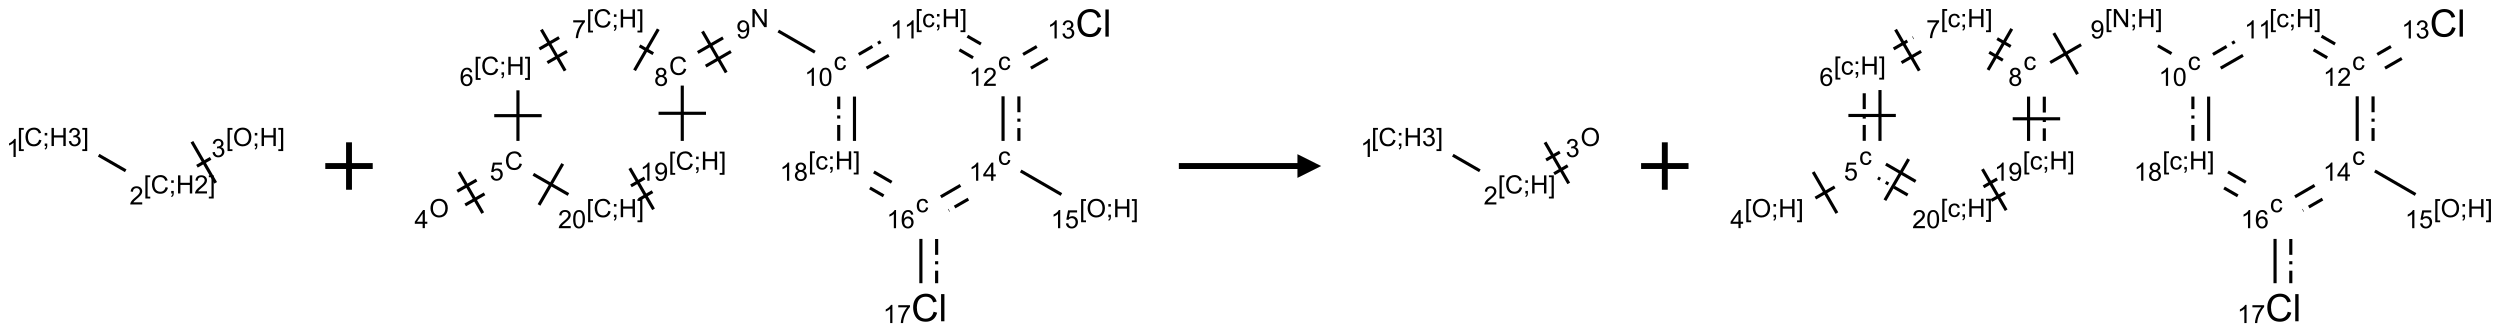 <?xml version="1.0" encoding="UTF-8"?>
<svg xmlns="http://www.w3.org/2000/svg" xmlns:xlink="http://www.w3.org/1999/xlink" width="1054" height="140" viewBox="0 0 1054 140">
<defs>
<g>
<g id="glyph-0-0">
<path d="M 1.332 0 L 1.332 -6.668 L 6.668 -6.668 L 6.668 0 Z M 1.5 -0.168 L 6.5 -0.168 L 6.5 -6.5 L 1.5 -6.5 Z M 1.5 -0.168 "/>
</g>
<g id="glyph-0-1">
<path d="M 0.723 2.121 L 0.723 -7.637 L 2.793 -7.637 L 2.793 -6.859 L 1.66 -6.859 L 1.66 1.344 L 2.793 1.344 L 2.793 2.121 Z M 0.723 2.121 "/>
</g>
<g id="glyph-0-2">
<path d="M 6.27 -2.676 L 7.281 -2.422 C 7.07 -1.594 6.688 -0.961 6.137 -0.523 C 5.586 -0.086 4.914 0.129 4.121 0.129 C 3.297 0.129 2.629 -0.039 2.113 -0.371 C 1.598 -0.707 1.203 -1.191 0.934 -1.828 C 0.664 -2.465 0.531 -3.145 0.531 -3.875 C 0.531 -4.672 0.684 -5.363 0.988 -5.957 C 1.293 -6.547 1.723 -6.996 2.285 -7.305 C 2.844 -7.613 3.461 -7.766 4.137 -7.766 C 4.898 -7.766 5.543 -7.57 6.062 -7.184 C 6.582 -6.793 6.945 -6.246 7.152 -5.543 L 6.156 -5.309 C 5.98 -5.863 5.723 -6.266 5.387 -6.52 C 5.051 -6.773 4.625 -6.902 4.113 -6.902 C 3.527 -6.902 3.039 -6.762 2.645 -6.48 C 2.25 -6.199 1.973 -5.82 1.812 -5.348 C 1.652 -4.871 1.574 -4.383 1.574 -3.879 C 1.574 -3.23 1.668 -2.664 1.855 -2.18 C 2.047 -1.695 2.34 -1.332 2.738 -1.094 C 3.137 -0.855 3.57 -0.734 4.035 -0.734 C 4.602 -0.734 5.082 -0.898 5.473 -1.223 C 5.867 -1.551 6.133 -2.035 6.27 -2.676 Z M 6.27 -2.676 "/>
</g>
<g id="glyph-0-3">
<path d="M 0.949 -4.465 L 0.949 -5.531 L 2.016 -5.531 L 2.016 -4.465 Z M 0.949 0 L 0.949 -1.066 L 2.016 -1.066 L 2.016 0 C 2.016 0.391 1.945 0.711 1.809 0.949 C 1.668 1.191 1.449 1.379 1.145 1.512 L 0.887 1.109 C 1.082 1.023 1.23 0.895 1.324 0.727 C 1.418 0.559 1.469 0.316 1.48 0 Z M 0.949 0 "/>
</g>
<g id="glyph-0-4">
<path d="M 0.855 0 L 0.855 -7.637 L 1.863 -7.637 L 1.863 -4.5 L 5.832 -4.5 L 5.832 -7.637 L 6.844 -7.637 L 6.844 0 L 5.832 0 L 5.832 -3.598 L 1.863 -3.598 L 1.863 0 Z M 0.855 0 "/>
</g>
<g id="glyph-0-5">
<path d="M 0.449 -2.016 L 1.387 -2.141 C 1.492 -1.609 1.676 -1.227 1.934 -0.992 C 2.191 -0.758 2.508 -0.641 2.879 -0.641 C 3.32 -0.641 3.695 -0.793 3.996 -1.098 C 4.301 -1.402 4.453 -1.781 4.453 -2.234 C 4.453 -2.664 4.312 -3.02 4.031 -3.301 C 3.75 -3.578 3.391 -3.719 2.957 -3.719 C 2.781 -3.719 2.562 -3.684 2.297 -3.613 L 2.402 -4.438 C 2.465 -4.43 2.516 -4.426 2.551 -4.426 C 2.949 -4.426 3.312 -4.531 3.629 -4.738 C 3.949 -4.949 4.109 -5.27 4.109 -5.703 C 4.109 -6.047 3.992 -6.332 3.762 -6.559 C 3.527 -6.785 3.227 -6.895 2.859 -6.895 C 2.496 -6.895 2.191 -6.781 1.949 -6.551 C 1.707 -6.324 1.547 -5.98 1.48 -5.52 L 0.543 -5.688 C 0.656 -6.316 0.918 -6.805 1.324 -7.148 C 1.73 -7.492 2.234 -7.668 2.84 -7.668 C 3.254 -7.668 3.641 -7.578 3.988 -7.398 C 4.34 -7.219 4.609 -6.977 4.793 -6.668 C 4.98 -6.359 5.074 -6.031 5.074 -5.684 C 5.074 -5.352 4.984 -5.051 4.809 -4.781 C 4.629 -4.512 4.367 -4.297 4.02 -4.137 C 4.473 -4.031 4.824 -3.816 5.074 -3.488 C 5.324 -3.16 5.449 -2.75 5.449 -2.254 C 5.449 -1.59 5.203 -1.023 4.719 -0.559 C 4.234 -0.098 3.617 0.137 2.875 0.137 C 2.203 0.137 1.648 -0.062 1.207 -0.465 C 0.762 -0.863 0.512 -1.379 0.449 -2.016 Z M 0.449 -2.016 "/>
</g>
<g id="glyph-0-6">
<path d="M 2.27 2.121 L 0.203 2.121 L 0.203 1.344 L 1.332 1.344 L 1.332 -6.859 L 0.203 -6.859 L 0.203 -7.637 L 2.27 -7.637 Z M 2.27 2.121 "/>
</g>
<g id="glyph-0-7">
<path d="M 3.973 0 L 3.035 0 L 3.035 -5.973 C 2.809 -5.758 2.516 -5.543 2.148 -5.328 C 1.781 -5.113 1.453 -4.953 1.16 -4.844 L 1.16 -5.75 C 1.684 -5.996 2.145 -6.297 2.535 -6.645 C 2.93 -6.996 3.207 -7.336 3.371 -7.668 L 3.973 -7.668 Z M 3.973 0 "/>
</g>
<g id="glyph-0-8">
<path d="M 5.371 -0.902 L 5.371 0 L 0.324 0 C 0.316 -0.227 0.352 -0.441 0.434 -0.652 C 0.562 -0.996 0.766 -1.332 1.051 -1.668 C 1.332 -2 1.742 -2.387 2.277 -2.824 C 3.105 -3.504 3.668 -4.043 3.957 -4.441 C 4.25 -4.84 4.395 -5.215 4.395 -5.566 C 4.395 -5.938 4.262 -6.254 3.996 -6.508 C 3.73 -6.762 3.387 -6.891 2.957 -6.891 C 2.508 -6.891 2.145 -6.754 1.875 -6.484 C 1.605 -6.215 1.469 -5.84 1.465 -5.359 L 0.5 -5.457 C 0.566 -6.176 0.812 -6.727 1.246 -7.102 C 1.676 -7.477 2.254 -7.668 2.98 -7.668 C 3.711 -7.668 4.293 -7.465 4.719 -7.059 C 5.145 -6.652 5.359 -6.148 5.359 -5.547 C 5.359 -5.242 5.297 -4.941 5.172 -4.645 C 5.047 -4.352 4.84 -4.039 4.551 -3.715 C 4.262 -3.387 3.777 -2.938 3.105 -2.371 C 2.543 -1.898 2.18 -1.578 2.02 -1.41 C 1.859 -1.242 1.73 -1.07 1.625 -0.902 Z M 5.371 -0.902 "/>
</g>
<g id="glyph-0-9">
<path d="M 0.516 -3.719 C 0.516 -4.984 0.855 -5.977 1.535 -6.695 C 2.215 -7.414 3.094 -7.77 4.172 -7.77 C 4.875 -7.77 5.512 -7.602 6.078 -7.266 C 6.645 -6.93 7.074 -6.461 7.371 -5.855 C 7.668 -5.254 7.816 -4.57 7.816 -3.809 C 7.816 -3.035 7.66 -2.34 7.348 -1.73 C 7.035 -1.117 6.594 -0.656 6.02 -0.34 C 5.449 -0.027 4.828 0.129 4.168 0.129 C 3.449 0.129 2.805 -0.043 2.238 -0.391 C 1.672 -0.738 1.246 -1.211 0.953 -1.812 C 0.66 -2.414 0.516 -3.047 0.516 -3.719 Z M 1.559 -3.703 C 1.559 -2.781 1.805 -2.059 2.301 -1.527 C 2.793 -1 3.414 -0.734 4.16 -0.734 C 4.922 -0.734 5.547 -1 6.039 -1.535 C 6.531 -2.07 6.777 -2.828 6.777 -3.812 C 6.777 -4.434 6.672 -4.977 6.461 -5.441 C 6.25 -5.902 5.945 -6.262 5.539 -6.52 C 5.133 -6.773 4.68 -6.902 4.176 -6.902 C 3.461 -6.902 2.848 -6.656 2.332 -6.164 C 1.816 -5.672 1.559 -4.852 1.559 -3.703 Z M 1.559 -3.703 "/>
</g>
<g id="glyph-0-10">
<path d="M 3.449 0 L 3.449 -1.828 L 0.137 -1.828 L 0.137 -2.688 L 3.621 -7.637 L 4.387 -7.637 L 4.387 -2.688 L 5.418 -2.688 L 5.418 -1.828 L 4.387 -1.828 L 4.387 0 Z M 3.449 -2.688 L 3.449 -6.129 L 1.059 -2.688 Z M 3.449 -2.688 "/>
</g>
<g id="glyph-0-11">
<path d="M 0.441 -2 L 1.426 -2.082 C 1.5 -1.605 1.668 -1.242 1.934 -1.004 C 2.199 -0.762 2.52 -0.641 2.895 -0.641 C 3.348 -0.641 3.73 -0.812 4.043 -1.152 C 4.355 -1.492 4.512 -1.941 4.512 -2.504 C 4.512 -3.039 4.359 -3.461 4.059 -3.77 C 3.758 -4.078 3.367 -4.234 2.879 -4.234 C 2.578 -4.234 2.305 -4.164 2.062 -4.027 C 1.82 -3.891 1.629 -3.715 1.488 -3.496 L 0.609 -3.609 L 1.348 -7.531 L 5.145 -7.531 L 5.145 -6.637 L 2.098 -6.637 L 1.688 -4.582 C 2.145 -4.902 2.625 -5.062 3.129 -5.062 C 3.797 -5.062 4.359 -4.832 4.816 -4.371 C 5.277 -3.91 5.504 -3.312 5.504 -2.59 C 5.504 -1.898 5.305 -1.301 4.902 -0.797 C 4.41 -0.18 3.742 0.129 2.895 0.129 C 2.199 0.129 1.633 -0.062 1.195 -0.453 C 0.758 -0.844 0.504 -1.359 0.441 -2 Z M 0.441 -2 "/>
</g>
<g id="glyph-0-12">
<path d="M 5.309 -5.766 L 4.375 -5.691 C 4.293 -6.059 4.172 -6.328 4.02 -6.496 C 3.766 -6.762 3.453 -6.895 3.082 -6.895 C 2.785 -6.895 2.523 -6.812 2.297 -6.645 C 2 -6.43 1.77 -6.117 1.598 -5.703 C 1.43 -5.289 1.34 -4.703 1.332 -3.938 C 1.559 -4.281 1.836 -4.535 2.16 -4.703 C 2.488 -4.871 2.828 -4.953 3.188 -4.953 C 3.812 -4.953 4.344 -4.723 4.785 -4.262 C 5.223 -3.801 5.441 -3.207 5.441 -2.48 C 5.441 -2 5.34 -1.555 5.133 -1.145 C 4.926 -0.73 4.641 -0.418 4.281 -0.199 C 3.922 0.02 3.512 0.129 3.051 0.129 C 2.27 0.129 1.633 -0.156 1.141 -0.73 C 0.648 -1.305 0.402 -2.254 0.402 -3.574 C 0.402 -5.051 0.672 -6.121 1.219 -6.793 C 1.695 -7.375 2.336 -7.668 3.141 -7.668 C 3.742 -7.668 4.234 -7.5 4.617 -7.16 C 5 -6.824 5.23 -6.359 5.309 -5.766 Z M 1.48 -2.473 C 1.48 -2.152 1.547 -1.844 1.684 -1.547 C 1.82 -1.25 2.016 -1.027 2.262 -0.871 C 2.508 -0.719 2.766 -0.641 3.035 -0.641 C 3.434 -0.641 3.773 -0.801 4.059 -1.121 C 4.344 -1.441 4.484 -1.875 4.484 -2.422 C 4.484 -2.949 4.344 -3.367 4.062 -3.668 C 3.781 -3.973 3.426 -4.125 3 -4.125 C 2.578 -4.125 2.219 -3.973 1.922 -3.668 C 1.625 -3.363 1.48 -2.969 1.48 -2.473 Z M 1.48 -2.473 "/>
</g>
<g id="glyph-0-13">
<path d="M 0.504 -6.637 L 0.504 -7.535 L 5.449 -7.535 L 5.449 -6.809 C 4.961 -6.289 4.48 -5.602 4.004 -4.746 C 3.527 -3.887 3.156 -3.004 2.895 -2.098 C 2.707 -1.461 2.59 -0.762 2.535 0 L 1.574 0 C 1.582 -0.602 1.703 -1.328 1.926 -2.176 C 2.152 -3.027 2.477 -3.848 2.898 -4.637 C 3.32 -5.426 3.77 -6.094 4.246 -6.637 Z M 0.504 -6.637 "/>
</g>
<g id="glyph-0-14">
<path d="M 1.887 -4.141 C 1.496 -4.281 1.207 -4.484 1.02 -4.75 C 0.832 -5.016 0.738 -5.328 0.738 -5.699 C 0.738 -6.254 0.938 -6.719 1.34 -7.098 C 1.738 -7.477 2.27 -7.668 2.934 -7.668 C 3.598 -7.668 4.137 -7.473 4.543 -7.086 C 4.949 -6.699 5.152 -6.227 5.152 -5.672 C 5.152 -5.316 5.059 -5.008 4.871 -4.746 C 4.688 -4.484 4.406 -4.281 4.027 -4.141 C 4.496 -3.988 4.852 -3.742 5.098 -3.402 C 5.34 -3.062 5.465 -2.656 5.465 -2.184 C 5.465 -1.531 5.234 -0.98 4.77 -0.535 C 4.309 -0.09 3.703 0.129 2.949 0.129 C 2.195 0.129 1.586 -0.094 1.125 -0.539 C 0.664 -0.984 0.434 -1.543 0.434 -2.207 C 0.434 -2.703 0.559 -3.121 0.809 -3.457 C 1.062 -3.793 1.422 -4.02 1.887 -4.141 Z M 1.699 -5.73 C 1.699 -5.367 1.812 -5.074 2.047 -4.844 C 2.281 -4.613 2.582 -4.5 2.953 -4.5 C 3.312 -4.5 3.609 -4.613 3.84 -4.84 C 4.07 -5.066 4.188 -5.348 4.188 -5.676 C 4.188 -6.02 4.07 -6.309 3.832 -6.543 C 3.594 -6.777 3.297 -6.895 2.941 -6.895 C 2.586 -6.895 2.289 -6.781 2.051 -6.551 C 1.816 -6.324 1.699 -6.047 1.699 -5.73 Z M 1.395 -2.203 C 1.395 -1.938 1.461 -1.676 1.586 -1.426 C 1.711 -1.176 1.902 -0.984 2.152 -0.848 C 2.402 -0.711 2.672 -0.641 2.957 -0.641 C 3.406 -0.641 3.777 -0.785 4.066 -1.074 C 4.359 -1.363 4.504 -1.727 4.504 -2.172 C 4.504 -2.625 4.355 -2.996 4.055 -3.293 C 3.754 -3.586 3.379 -3.734 2.926 -3.734 C 2.484 -3.734 2.121 -3.59 1.832 -3.297 C 1.543 -3.004 1.395 -2.641 1.395 -2.203 Z M 1.395 -2.203 "/>
</g>
<g id="glyph-0-15">
<path d="M 0.812 0 L 0.812 -7.637 L 1.848 -7.637 L 5.859 -1.641 L 5.859 -7.637 L 6.828 -7.637 L 6.828 0 L 5.793 0 L 1.781 -6 L 1.781 0 Z M 0.812 0 "/>
</g>
<g id="glyph-0-16">
<path d="M 0.582 -1.766 L 1.484 -1.848 C 1.562 -1.426 1.707 -1.117 1.922 -0.926 C 2.137 -0.734 2.414 -0.641 2.75 -0.641 C 3.039 -0.641 3.289 -0.707 3.508 -0.84 C 3.727 -0.973 3.902 -1.148 4.043 -1.367 C 4.18 -1.586 4.297 -1.887 4.391 -2.262 C 4.484 -2.637 4.531 -3.016 4.531 -3.406 C 4.531 -3.449 4.531 -3.512 4.527 -3.594 C 4.34 -3.297 4.082 -3.055 3.758 -2.867 C 3.434 -2.68 3.082 -2.59 2.703 -2.59 C 2.07 -2.59 1.535 -2.816 1.098 -3.277 C 0.66 -3.734 0.441 -4.34 0.441 -5.09 C 0.441 -5.863 0.672 -6.484 1.129 -6.957 C 1.586 -7.43 2.156 -7.668 2.844 -7.668 C 3.34 -7.668 3.793 -7.531 4.207 -7.266 C 4.617 -7 4.93 -6.617 5.145 -6.121 C 5.355 -5.629 5.465 -4.91 5.465 -3.973 C 5.465 -2.996 5.359 -2.223 5.145 -1.645 C 4.934 -1.066 4.617 -0.625 4.199 -0.324 C 3.781 -0.02 3.293 0.129 2.73 0.129 C 2.133 0.129 1.645 -0.035 1.266 -0.367 C 0.887 -0.699 0.66 -1.164 0.582 -1.766 Z M 4.422 -5.137 C 4.422 -5.676 4.277 -6.102 3.992 -6.418 C 3.707 -6.734 3.359 -6.891 2.957 -6.891 C 2.543 -6.891 2.18 -6.719 1.871 -6.379 C 1.562 -6.039 1.406 -5.598 1.406 -5.059 C 1.406 -4.57 1.555 -4.176 1.848 -3.871 C 2.141 -3.566 2.5 -3.418 2.934 -3.418 C 3.367 -3.418 3.723 -3.57 4.004 -3.871 C 4.281 -4.176 4.422 -4.598 4.422 -5.137 Z M 4.422 -5.137 "/>
</g>
<g id="glyph-0-17">
<path d="M 4.312 -2.027 L 5.234 -1.906 C 5.133 -1.27 4.875 -0.773 4.461 -0.414 C 4.047 -0.055 3.535 0.125 2.934 0.125 C 2.176 0.125 1.566 -0.121 1.105 -0.617 C 0.645 -1.113 0.418 -1.82 0.418 -2.746 C 0.418 -3.344 0.516 -3.863 0.715 -4.312 C 0.91 -4.762 1.211 -5.098 1.617 -5.32 C 2.023 -5.543 2.461 -5.656 2.938 -5.656 C 3.539 -5.656 4.031 -5.504 4.41 -5.199 C 4.793 -4.895 5.039 -4.465 5.145 -3.906 L 4.234 -3.766 C 4.148 -4.137 3.992 -4.418 3.773 -4.605 C 3.555 -4.793 3.285 -4.887 2.973 -4.887 C 2.5 -4.887 2.117 -4.715 1.824 -4.379 C 1.527 -4.039 1.379 -3.504 1.379 -2.77 C 1.379 -2.027 1.523 -1.488 1.809 -1.152 C 2.094 -0.816 2.465 -0.645 2.922 -0.645 C 3.289 -0.645 3.598 -0.758 3.844 -0.984 C 4.09 -1.211 4.246 -1.559 4.312 -2.027 Z M 4.312 -2.027 "/>
</g>
<g id="glyph-0-18">
<path d="M 0.441 -3.766 C 0.441 -4.668 0.535 -5.395 0.723 -5.945 C 0.906 -6.496 1.184 -6.922 1.551 -7.219 C 1.918 -7.516 2.375 -7.668 2.934 -7.668 C 3.344 -7.668 3.703 -7.586 4.012 -7.418 C 4.32 -7.254 4.574 -7.016 4.777 -6.707 C 4.977 -6.395 5.137 -6.016 5.25 -5.57 C 5.363 -5.125 5.422 -4.523 5.422 -3.766 C 5.422 -2.871 5.328 -2.148 5.145 -1.598 C 4.961 -1.047 4.688 -0.621 4.32 -0.32 C 3.953 -0.02 3.492 0.129 2.934 0.129 C 2.195 0.129 1.617 -0.133 1.199 -0.66 C 0.695 -1.297 0.441 -2.332 0.441 -3.766 Z M 1.406 -3.766 C 1.406 -2.512 1.555 -1.68 1.848 -1.262 C 2.141 -0.848 2.5 -0.641 2.934 -0.641 C 3.363 -0.641 3.727 -0.848 4.02 -1.266 C 4.312 -1.684 4.457 -2.516 4.457 -3.766 C 4.457 -5.023 4.312 -5.859 4.02 -6.27 C 3.727 -6.684 3.359 -6.891 2.922 -6.891 C 2.492 -6.891 2.148 -6.707 1.891 -6.344 C 1.566 -5.879 1.406 -5.02 1.406 -3.766 Z M 1.406 -3.766 "/>
</g>
<g id="glyph-1-0">
<path d="M 2 0 L 2 -10 L 10 -10 L 10 0 Z M 2.25 -0.25 L 9.75 -0.25 L 9.75 -9.75 L 2.25 -9.75 Z M 2.25 -0.25 "/>
</g>
<g id="glyph-1-1">
<path d="M 9.406 -4.016 L 10.922 -3.633 C 10.605 -2.387 10.031 -1.438 9.207 -0.785 C 8.383 -0.133 7.371 0.195 6.18 0.195 C 4.945 0.195 3.941 -0.055 3.168 -0.559 C 2.395 -1.062 1.805 -1.789 1.402 -2.742 C 1 -3.695 0.797 -4.719 0.797 -5.812 C 0.797 -7.004 1.023 -8.047 1.48 -8.934 C 1.938 -9.82 2.586 -10.496 3.426 -10.957 C 4.266 -11.418 5.191 -11.648 6.203 -11.648 C 7.348 -11.648 8.312 -11.355 9.094 -10.773 C 9.875 -10.191 10.418 -9.371 10.727 -8.312 L 9.234 -7.961 C 8.969 -8.793 8.582 -9.402 8.078 -9.781 C 7.574 -10.16 6.938 -10.352 6.172 -10.352 C 5.293 -10.352 4.555 -10.141 3.965 -9.719 C 3.375 -9.297 2.957 -8.73 2.719 -8.02 C 2.48 -7.309 2.359 -6.574 2.359 -5.82 C 2.359 -4.848 2.5 -3.996 2.785 -3.27 C 3.07 -2.543 3.512 -2 4.109 -1.641 C 4.707 -1.281 5.355 -1.102 6.055 -1.102 C 6.902 -1.102 7.621 -1.348 8.211 -1.836 C 8.801 -2.324 9.199 -3.051 9.406 -4.016 Z M 9.406 -4.016 "/>
</g>
<g id="glyph-1-2">
<path d="M 1.023 0 L 1.023 -11.453 L 2.43 -11.453 L 2.43 0 Z M 1.023 0 "/>
</g>
</g>
</defs>
<path fill="none" stroke-width="0.033" stroke-linecap="butt" stroke-linejoin="miter" stroke="rgb(0%, 0%, 0%)" stroke-opacity="1" stroke-miterlimit="10" d="M 0.247 0.143 L 0.532 0.307 " transform="matrix(40, 0, 0, 40, 31.715, 59.721)"/>
<path fill="none" stroke-width="0.033" stroke-linecap="butt" stroke-linejoin="miter" stroke="rgb(0%, 0%, 0%)" stroke-opacity="1" stroke-miterlimit="10" d="M 1.283 0.259 L 1.427 0.176 " transform="matrix(40, 0, 0, 40, 31.715, 59.721)"/>
<path fill="none" stroke-width="0.033" stroke-linecap="butt" stroke-linejoin="miter" stroke="rgb(0%, 0%, 0%)" stroke-opacity="1" stroke-miterlimit="10" d="M 1.48 0.434 L 1.23 0.001 " transform="matrix(40, 0, 0, 40, 31.715, 59.721)"/>
<g fill="rgb(0%, 0%, 0%)" fill-opacity="1">
<use xlink:href="#glyph-0-1" x="7.238" y="61.566"/>
<use xlink:href="#glyph-0-2" x="10.202" y="61.566"/>
<use xlink:href="#glyph-0-3" x="17.905" y="61.566"/>
<use xlink:href="#glyph-0-4" x="20.868" y="61.566"/>
<use xlink:href="#glyph-0-5" x="28.572" y="61.566"/>
<use xlink:href="#glyph-0-6" x="34.504" y="61.566"/>
</g>
<g fill="rgb(0%, 0%, 0%)" fill-opacity="1">
<use xlink:href="#glyph-0-7" x="2.656" y="66.203"/>
</g>
<g fill="rgb(0%, 0%, 0%)" fill-opacity="1">
<use xlink:href="#glyph-0-1" x="60.566" y="81.566"/>
<use xlink:href="#glyph-0-2" x="63.53" y="81.566"/>
<use xlink:href="#glyph-0-3" x="71.233" y="81.566"/>
<use xlink:href="#glyph-0-4" x="74.197" y="81.566"/>
<use xlink:href="#glyph-0-8" x="81.9" y="81.566"/>
<use xlink:href="#glyph-0-6" x="87.832" y="81.566"/>
</g>
<g fill="rgb(0%, 0%, 0%)" fill-opacity="1">
<use xlink:href="#glyph-0-8" x="54.59" y="86.203"/>
</g>
<g fill="rgb(0%, 0%, 0%)" fill-opacity="1">
<use xlink:href="#glyph-0-1" x="95.207" y="61.57"/>
<use xlink:href="#glyph-0-9" x="98.171" y="61.57"/>
<use xlink:href="#glyph-0-3" x="106.467" y="61.57"/>
<use xlink:href="#glyph-0-4" x="109.431" y="61.57"/>
<use xlink:href="#glyph-0-6" x="117.134" y="61.57"/>
</g>
<g fill="rgb(0%, 0%, 0%)" fill-opacity="1">
<use xlink:href="#glyph-0-5" x="89.152" y="66.203"/>
</g>
<path fill="none" stroke-width="0.062" stroke-linecap="butt" stroke-linejoin="miter" stroke="rgb(0%, 0%, 0%)" stroke-opacity="1" stroke-miterlimit="10" d="M -0 -0 L 0.5 -0 M 0.25 -0.25 L 0.25 0.25 " transform="matrix(40, 0, 0, 40, 137.141, 70)"/>
<path fill="none" stroke-width="0.033" stroke-linecap="butt" stroke-linejoin="miter" stroke="rgb(0%, 0%, 0%)" stroke-opacity="1" stroke-miterlimit="10" d="M 0.31 1.917 L 0.514 1.8 " transform="matrix(40, 0, 0, 40, 183.727, 9.721)"/>
<path fill="none" stroke-width="0.033" stroke-linecap="butt" stroke-linejoin="miter" stroke="rgb(0%, 0%, 0%)" stroke-opacity="1" stroke-miterlimit="10" d="M 0.226 1.773 L 0.43 1.655 " transform="matrix(40, 0, 0, 40, 183.727, 9.721)"/>
<path fill="none" stroke-width="0.033" stroke-linecap="butt" stroke-linejoin="miter" stroke="rgb(0%, 0%, 0%)" stroke-opacity="1" stroke-miterlimit="10" d="M 0.495 2.003 L 0.245 1.57 " transform="matrix(40, 0, 0, 40, 183.727, 9.721)"/>
<path fill="none" stroke-width="0.033" stroke-linecap="butt" stroke-linejoin="miter" stroke="rgb(0%, 0%, 0%)" stroke-opacity="1" stroke-miterlimit="10" d="M 0.866 1.242 L 0.866 0.709 " transform="matrix(40, 0, 0, 40, 183.727, 9.721)"/>
<path fill="none" stroke-width="0.033" stroke-linecap="butt" stroke-linejoin="miter" stroke="rgb(0%, 0%, 0%)" stroke-opacity="1" stroke-miterlimit="10" d="M 1.116 0.976 L 0.616 0.976 " transform="matrix(40, 0, 0, 40, 183.727, 9.721)"/>
<path fill="none" stroke-width="0.033" stroke-linecap="butt" stroke-linejoin="miter" stroke="rgb(0%, 0%, 0%)" stroke-opacity="1" stroke-miterlimit="10" d="M 1.176 0.417 L 1.383 0.298 " transform="matrix(40, 0, 0, 40, 183.727, 9.721)"/>
<path fill="none" stroke-width="0.033" stroke-linecap="butt" stroke-linejoin="miter" stroke="rgb(0%, 0%, 0%)" stroke-opacity="1" stroke-miterlimit="10" d="M 1.092 0.273 L 1.3 0.153 " transform="matrix(40, 0, 0, 40, 183.727, 9.721)"/>
<path fill="none" stroke-width="0.033" stroke-linecap="butt" stroke-linejoin="miter" stroke="rgb(0%, 0%, 0%)" stroke-opacity="1" stroke-miterlimit="10" d="M 1.363 0.502 L 1.113 0.069 " transform="matrix(40, 0, 0, 40, 183.727, 9.721)"/>
<path fill="none" stroke-width="0.033" stroke-linecap="butt" stroke-linejoin="miter" stroke="rgb(0%, 0%, 0%)" stroke-opacity="1" stroke-miterlimit="10" d="M 2.148 0.24 L 2.292 0.323 " transform="matrix(40, 0, 0, 40, 183.727, 9.721)"/>
<path fill="none" stroke-width="0.033" stroke-linecap="butt" stroke-linejoin="miter" stroke="rgb(0%, 0%, 0%)" stroke-opacity="1" stroke-miterlimit="10" d="M 2.095 0.498 L 2.345 0.065 " transform="matrix(40, 0, 0, 40, 183.727, 9.721)"/>
<path fill="none" stroke-width="0.033" stroke-linecap="butt" stroke-linejoin="miter" stroke="rgb(0%, 0%, 0%)" stroke-opacity="1" stroke-miterlimit="10" d="M 2.845 0.454 L 3.111 0.3 " transform="matrix(40, 0, 0, 40, 183.727, 9.721)"/>
<path fill="none" stroke-width="0.033" stroke-linecap="butt" stroke-linejoin="miter" stroke="rgb(0%, 0%, 0%)" stroke-opacity="1" stroke-miterlimit="10" d="M 2.761 0.31 L 3.028 0.156 " transform="matrix(40, 0, 0, 40, 183.727, 9.721)"/>
<path fill="none" stroke-width="0.033" stroke-linecap="butt" stroke-linejoin="miter" stroke="rgb(0%, 0%, 0%)" stroke-opacity="1" stroke-miterlimit="10" d="M 3.061 0.521 L 2.811 0.088 " transform="matrix(40, 0, 0, 40, 183.727, 9.721)"/>
<path fill="none" stroke-width="0.033" stroke-linecap="butt" stroke-linejoin="miter" stroke="rgb(0%, 0%, 0%)" stroke-opacity="1" stroke-miterlimit="10" d="M 3.61 0.084 L 3.996 0.307 " transform="matrix(40, 0, 0, 40, 183.727, 9.721)"/>
<path fill="none" stroke-width="0.033" stroke-linecap="butt" stroke-linejoin="miter" stroke="rgb(0%, 0%, 0%)" stroke-opacity="1" stroke-miterlimit="10" d="M 4.54 0.475 L 4.775 0.34 " transform="matrix(40, 0, 0, 40, 183.727, 9.721)"/>
<path fill="none" stroke-width="0.033" stroke-linecap="butt" stroke-linejoin="miter" stroke="rgb(0%, 0%, 0%)" stroke-opacity="1" stroke-dasharray="0.167 0.067 0.033 0.067" stroke-dashoffset="0.333" stroke-miterlimit="10" d="M 4.457 0.331 L 4.691 0.195 " transform="matrix(40, 0, 0, 40, 183.727, 9.721)"/>
<path fill="none" stroke-width="0.033" stroke-linecap="butt" stroke-linejoin="miter" stroke="rgb(0%, 0%, 0%)" stroke-opacity="1" stroke-miterlimit="10" d="M 5.519 0.282 L 5.663 0.366 " transform="matrix(40, 0, 0, 40, 183.727, 9.721)"/>
<path fill="none" stroke-width="0.033" stroke-linecap="butt" stroke-linejoin="miter" stroke="rgb(0%, 0%, 0%)" stroke-opacity="1" stroke-dasharray="0.167 0.067 0.033 0.067" stroke-dashoffset="0.333" stroke-miterlimit="10" d="M 5.602 0.138 L 5.746 0.221 " transform="matrix(40, 0, 0, 40, 183.727, 9.721)"/>
<path fill="none" stroke-width="0.033" stroke-linecap="butt" stroke-linejoin="miter" stroke="rgb(0%, 0%, 0%)" stroke-opacity="1" stroke-miterlimit="10" d="M 6.272 0.475 L 6.449 0.373 " transform="matrix(40, 0, 0, 40, 183.727, 9.721)"/>
<path fill="none" stroke-width="0.033" stroke-linecap="butt" stroke-linejoin="miter" stroke="rgb(0%, 0%, 0%)" stroke-opacity="1" stroke-dasharray="0.167 0.067 0.033 0.067" stroke-dashoffset="0.333" stroke-miterlimit="10" d="M 6.189 0.331 L 6.366 0.229 " transform="matrix(40, 0, 0, 40, 183.727, 9.721)"/>
<path fill="none" stroke-width="0.033" stroke-linecap="butt" stroke-linejoin="miter" stroke="rgb(0%, 0%, 0%)" stroke-opacity="1" stroke-miterlimit="10" d="M 5.979 0.772 L 5.979 1.242 " transform="matrix(40, 0, 0, 40, 183.727, 9.721)"/>
<path fill="none" stroke-width="0.033" stroke-linecap="butt" stroke-linejoin="miter" stroke="rgb(0%, 0%, 0%)" stroke-opacity="1" stroke-dasharray="0.167 0.067 0.033 0.067" stroke-dashoffset="0.333" stroke-miterlimit="10" d="M 6.146 0.772 L 6.146 1.242 " transform="matrix(40, 0, 0, 40, 183.727, 9.721)"/>
<path fill="none" stroke-width="0.033" stroke-linecap="butt" stroke-linejoin="miter" stroke="rgb(0%, 0%, 0%)" stroke-opacity="1" stroke-miterlimit="10" d="M 6.165 1.559 L 6.594 1.807 " transform="matrix(40, 0, 0, 40, 183.727, 9.721)"/>
<path fill="none" stroke-width="0.033" stroke-linecap="butt" stroke-linejoin="miter" stroke="rgb(0%, 0%, 0%)" stroke-opacity="1" stroke-miterlimit="10" d="M 5.53 1.711 L 5.323 1.831 " transform="matrix(40, 0, 0, 40, 183.727, 9.721)"/>
<path fill="none" stroke-width="0.033" stroke-linecap="butt" stroke-linejoin="miter" stroke="rgb(0%, 0%, 0%)" stroke-opacity="1" stroke-dasharray="0.167 0.067 0.033 0.067" stroke-dashoffset="0.333" stroke-miterlimit="10" d="M 5.614 1.855 L 5.406 1.975 " transform="matrix(40, 0, 0, 40, 183.727, 9.721)"/>
<path fill="none" stroke-width="0.033" stroke-linecap="butt" stroke-linejoin="miter" stroke="rgb(0%, 0%, 0%)" stroke-opacity="1" stroke-miterlimit="10" d="M 5.113 2.275 L 5.113 2.742 " transform="matrix(40, 0, 0, 40, 183.727, 9.721)"/>
<path fill="none" stroke-width="0.033" stroke-linecap="butt" stroke-linejoin="miter" stroke="rgb(0%, 0%, 0%)" stroke-opacity="1" stroke-dasharray="0.167 0.067 0.033 0.067" stroke-dashoffset="0.333" stroke-miterlimit="10" d="M 5.279 2.275 L 5.279 2.742 " transform="matrix(40, 0, 0, 40, 183.727, 9.721)"/>
<path fill="none" stroke-width="0.033" stroke-linecap="butt" stroke-linejoin="miter" stroke="rgb(0%, 0%, 0%)" stroke-opacity="1" stroke-miterlimit="10" d="M 4.805 1.678 L 4.617 1.569 " transform="matrix(40, 0, 0, 40, 183.727, 9.721)"/>
<path fill="none" stroke-width="0.033" stroke-linecap="butt" stroke-linejoin="miter" stroke="rgb(0%, 0%, 0%)" stroke-opacity="1" stroke-dasharray="0.167 0.067 0.033 0.067" stroke-dashoffset="0.333" stroke-miterlimit="10" d="M 4.721 1.822 L 4.534 1.714 " transform="matrix(40, 0, 0, 40, 183.727, 9.721)"/>
<path fill="none" stroke-width="0.033" stroke-linecap="butt" stroke-linejoin="miter" stroke="rgb(0%, 0%, 0%)" stroke-opacity="1" stroke-miterlimit="10" d="M 4.413 1.242 L 4.413 0.775 " transform="matrix(40, 0, 0, 40, 183.727, 9.721)"/>
<path fill="none" stroke-width="0.033" stroke-linecap="butt" stroke-linejoin="miter" stroke="rgb(0%, 0%, 0%)" stroke-opacity="1" stroke-dasharray="0.167 0.067 0.033 0.067" stroke-dashoffset="0.333" stroke-miterlimit="10" d="M 4.247 1.242 L 4.247 0.775 " transform="matrix(40, 0, 0, 40, 183.727, 9.721)"/>
<path fill="none" stroke-width="0.033" stroke-linecap="butt" stroke-linejoin="miter" stroke="rgb(0%, 0%, 0%)" stroke-opacity="1" stroke-miterlimit="10" d="M 2.598 0.659 L 2.598 1.242 " transform="matrix(40, 0, 0, 40, 183.727, 9.721)"/>
<path fill="none" stroke-width="0.033" stroke-linecap="butt" stroke-linejoin="miter" stroke="rgb(0%, 0%, 0%)" stroke-opacity="1" stroke-miterlimit="10" d="M 2.348 0.951 L 2.848 0.951 " transform="matrix(40, 0, 0, 40, 183.727, 9.721)"/>
<path fill="none" stroke-width="0.033" stroke-linecap="butt" stroke-linejoin="miter" stroke="rgb(0%, 0%, 0%)" stroke-opacity="1" stroke-miterlimit="10" d="M 2.201 1.633 L 2.057 1.716 " transform="matrix(40, 0, 0, 40, 183.727, 9.721)"/>
<path fill="none" stroke-width="0.033" stroke-linecap="butt" stroke-linejoin="miter" stroke="rgb(0%, 0%, 0%)" stroke-opacity="1" stroke-miterlimit="10" d="M 2.284 1.777 L 2.14 1.861 " transform="matrix(40, 0, 0, 40, 183.727, 9.721)"/>
<path fill="none" stroke-width="0.033" stroke-linecap="butt" stroke-linejoin="miter" stroke="rgb(0%, 0%, 0%)" stroke-opacity="1" stroke-miterlimit="10" d="M 2.045 1.53 L 2.295 1.963 " transform="matrix(40, 0, 0, 40, 183.727, 9.721)"/>
<path fill="none" stroke-width="0.033" stroke-linecap="butt" stroke-linejoin="miter" stroke="rgb(0%, 0%, 0%)" stroke-opacity="1" stroke-miterlimit="10" d="M 1.398 1.807 L 1.028 1.594 " transform="matrix(40, 0, 0, 40, 183.727, 9.721)"/>
<path fill="none" stroke-width="0.033" stroke-linecap="butt" stroke-linejoin="miter" stroke="rgb(0%, 0%, 0%)" stroke-opacity="1" stroke-miterlimit="10" d="M 1.338 1.484 L 1.088 1.917 " transform="matrix(40, 0, 0, 40, 183.727, 9.721)"/>
<g fill="rgb(0%, 0%, 0%)" fill-opacity="1">
<use xlink:href="#glyph-0-9" x="180.973" y="91.57"/>
</g>
<g fill="rgb(0%, 0%, 0%)" fill-opacity="1">
<use xlink:href="#glyph-0-10" x="174.738" y="96.172"/>
</g>
<g fill="rgb(0%, 0%, 0%)" fill-opacity="1">
<use xlink:href="#glyph-0-2" x="212.773" y="71.566"/>
</g>
<g fill="rgb(0%, 0%, 0%)" fill-opacity="1">
<use xlink:href="#glyph-0-11" x="206.465" y="76.07"/>
</g>
<g fill="rgb(0%, 0%, 0%)" fill-opacity="1">
<use xlink:href="#glyph-0-1" x="199.824" y="31.566"/>
<use xlink:href="#glyph-0-2" x="202.788" y="31.566"/>
<use xlink:href="#glyph-0-3" x="210.491" y="31.566"/>
<use xlink:href="#glyph-0-4" x="213.454" y="31.566"/>
<use xlink:href="#glyph-0-6" x="221.158" y="31.566"/>
</g>
<g fill="rgb(0%, 0%, 0%)" fill-opacity="1">
<use xlink:href="#glyph-0-12" x="193.773" y="36.203"/>
</g>
<g fill="rgb(0%, 0%, 0%)" fill-opacity="1">
<use xlink:href="#glyph-0-1" x="247.219" y="11.566"/>
<use xlink:href="#glyph-0-2" x="250.182" y="11.566"/>
<use xlink:href="#glyph-0-3" x="257.885" y="11.566"/>
<use xlink:href="#glyph-0-4" x="260.849" y="11.566"/>
<use xlink:href="#glyph-0-6" x="268.552" y="11.566"/>
</g>
<g fill="rgb(0%, 0%, 0%)" fill-opacity="1">
<use xlink:href="#glyph-0-13" x="241.164" y="16.074"/>
</g>
<g fill="rgb(0%, 0%, 0%)" fill-opacity="1">
<use xlink:href="#glyph-0-2" x="282.059" y="31.566"/>
</g>
<g fill="rgb(0%, 0%, 0%)" fill-opacity="1">
<use xlink:href="#glyph-0-14" x="275.789" y="36.203"/>
</g>
<g fill="rgb(0%, 0%, 0%)" fill-opacity="1">
<use xlink:href="#glyph-0-15" x="316.418" y="11.434"/>
</g>
<g fill="rgb(0%, 0%, 0%)" fill-opacity="1">
<use xlink:href="#glyph-0-16" x="310.43" y="16.203"/>
</g>
<g fill="rgb(0%, 0%, 0%)" fill-opacity="1">
<use xlink:href="#glyph-0-17" x="351.453" y="29.457"/>
</g>
<g fill="rgb(0%, 0%, 0%)" fill-opacity="1">
<use xlink:href="#glyph-0-7" x="339.18" y="36.203"/>
<use xlink:href="#glyph-0-18" x="345.112" y="36.203"/>
</g>
<g fill="rgb(0%, 0%, 0%)" fill-opacity="1">
<use xlink:href="#glyph-0-1" x="385.785" y="11.434"/>
<use xlink:href="#glyph-0-17" x="388.749" y="11.434"/>
<use xlink:href="#glyph-0-3" x="394.082" y="11.434"/>
<use xlink:href="#glyph-0-4" x="397.046" y="11.434"/>
<use xlink:href="#glyph-0-6" x="404.749" y="11.434"/>
</g>
<g fill="rgb(0%, 0%, 0%)" fill-opacity="1">
<use xlink:href="#glyph-0-7" x="375.27" y="16.203"/>
<use xlink:href="#glyph-0-7" x="381.202" y="16.203"/>
</g>
<g fill="rgb(0%, 0%, 0%)" fill-opacity="1">
<use xlink:href="#glyph-0-17" x="420.734" y="29.457"/>
</g>
<g fill="rgb(0%, 0%, 0%)" fill-opacity="1">
<use xlink:href="#glyph-0-7" x="408.516" y="36.203"/>
<use xlink:href="#glyph-0-8" x="414.448" y="36.203"/>
</g>
<g fill="rgb(0%, 0%, 0%)" fill-opacity="1">
<use xlink:href="#glyph-1-1" x="453.465" y="15.449"/>
<use xlink:href="#glyph-1-2" x="465.02" y="15.449"/>
</g>
<g fill="rgb(0%, 0%, 0%)" fill-opacity="1">
<use xlink:href="#glyph-0-7" x="441.547" y="16.203"/>
<use xlink:href="#glyph-0-5" x="447.479" y="16.203"/>
</g>
<g fill="rgb(0%, 0%, 0%)" fill-opacity="1">
<use xlink:href="#glyph-0-17" x="420.734" y="69.457"/>
</g>
<g fill="rgb(0%, 0%, 0%)" fill-opacity="1">
<use xlink:href="#glyph-0-7" x="408.469" y="76.203"/>
<use xlink:href="#glyph-0-10" x="414.401" y="76.203"/>
</g>
<g fill="rgb(0%, 0%, 0%)" fill-opacity="1">
<use xlink:href="#glyph-0-1" x="455.066" y="91.57"/>
<use xlink:href="#glyph-0-9" x="458.03" y="91.57"/>
<use xlink:href="#glyph-0-3" x="466.327" y="91.57"/>
<use xlink:href="#glyph-0-4" x="469.29" y="91.57"/>
<use xlink:href="#glyph-0-6" x="476.993" y="91.57"/>
</g>
<g fill="rgb(0%, 0%, 0%)" fill-opacity="1">
<use xlink:href="#glyph-0-7" x="443.02" y="96.203"/>
<use xlink:href="#glyph-0-11" x="448.952" y="96.203"/>
</g>
<g fill="rgb(0%, 0%, 0%)" fill-opacity="1">
<use xlink:href="#glyph-0-17" x="386.094" y="89.457"/>
</g>
<g fill="rgb(0%, 0%, 0%)" fill-opacity="1">
<use xlink:href="#glyph-0-7" x="373.801" y="96.203"/>
<use xlink:href="#glyph-0-12" x="379.733" y="96.203"/>
</g>
<g fill="rgb(0%, 0%, 0%)" fill-opacity="1">
<use xlink:href="#glyph-1-1" x="384.184" y="135.449"/>
<use xlink:href="#glyph-1-2" x="395.738" y="135.449"/>
</g>
<g fill="rgb(0%, 0%, 0%)" fill-opacity="1">
<use xlink:href="#glyph-0-7" x="372.266" y="136.203"/>
<use xlink:href="#glyph-0-13" x="378.198" y="136.203"/>
</g>
<g fill="rgb(0%, 0%, 0%)" fill-opacity="1">
<use xlink:href="#glyph-0-1" x="340.758" y="71.434"/>
<use xlink:href="#glyph-0-17" x="343.721" y="71.434"/>
<use xlink:href="#glyph-0-3" x="349.055" y="71.434"/>
<use xlink:href="#glyph-0-4" x="352.018" y="71.434"/>
<use xlink:href="#glyph-0-6" x="359.721" y="71.434"/>
</g>
<g fill="rgb(0%, 0%, 0%)" fill-opacity="1">
<use xlink:href="#glyph-0-7" x="328.754" y="76.203"/>
<use xlink:href="#glyph-0-14" x="334.686" y="76.203"/>
</g>
<g fill="rgb(0%, 0%, 0%)" fill-opacity="1">
<use xlink:href="#glyph-0-1" x="281.863" y="71.566"/>
<use xlink:href="#glyph-0-2" x="284.827" y="71.566"/>
<use xlink:href="#glyph-0-3" x="292.53" y="71.566"/>
<use xlink:href="#glyph-0-4" x="295.493" y="71.566"/>
<use xlink:href="#glyph-0-6" x="303.197" y="71.566"/>
</g>
<g fill="rgb(0%, 0%, 0%)" fill-opacity="1">
<use xlink:href="#glyph-0-7" x="269.855" y="76.203"/>
<use xlink:href="#glyph-0-16" x="275.788" y="76.203"/>
</g>
<g fill="rgb(0%, 0%, 0%)" fill-opacity="1">
<use xlink:href="#glyph-0-1" x="247.219" y="91.566"/>
<use xlink:href="#glyph-0-2" x="250.182" y="91.566"/>
<use xlink:href="#glyph-0-3" x="257.885" y="91.566"/>
<use xlink:href="#glyph-0-4" x="260.849" y="91.566"/>
<use xlink:href="#glyph-0-6" x="268.552" y="91.566"/>
</g>
<g fill="rgb(0%, 0%, 0%)" fill-opacity="1">
<use xlink:href="#glyph-0-8" x="235.258" y="96.203"/>
<use xlink:href="#glyph-0-18" x="241.19" y="96.203"/>
</g>
<path fill-rule="nonzero" fill="rgb(0%, 0%, 0%)" fill-opacity="1" d="M 497 71.25 L 547 71.25 L 547 75 L 557 70 L 547 65 L 547 68.75 L 497 68.75 "/>
<path fill="none" stroke-width="0.033" stroke-linecap="butt" stroke-linejoin="miter" stroke="rgb(0%, 0%, 0%)" stroke-opacity="1" stroke-miterlimit="10" d="M 0.247 0.143 L 0.532 0.307 " transform="matrix(40, 0, 0, 40, 602.629, 59.721)"/>
<path fill="none" stroke-width="0.033" stroke-linecap="butt" stroke-linejoin="miter" stroke="rgb(0%, 0%, 0%)" stroke-opacity="1" stroke-miterlimit="10" d="M 1.314 0.338 L 1.458 0.254 " transform="matrix(40, 0, 0, 40, 602.629, 59.721)"/>
<path fill="none" stroke-width="0.033" stroke-linecap="butt" stroke-linejoin="miter" stroke="rgb(0%, 0%, 0%)" stroke-opacity="1" stroke-miterlimit="10" d="M 1.23 0.193 L 1.375 0.11 " transform="matrix(40, 0, 0, 40, 602.629, 59.721)"/>
<path fill="none" stroke-width="0.033" stroke-linecap="butt" stroke-linejoin="miter" stroke="rgb(0%, 0%, 0%)" stroke-opacity="1" stroke-miterlimit="10" d="M 1.469 0.44 L 1.219 0.007 " transform="matrix(40, 0, 0, 40, 602.629, 59.721)"/>
<g fill="rgb(0%, 0%, 0%)" fill-opacity="1">
<use xlink:href="#glyph-0-1" x="578.152" y="61.566"/>
<use xlink:href="#glyph-0-2" x="581.116" y="61.566"/>
<use xlink:href="#glyph-0-3" x="588.819" y="61.566"/>
<use xlink:href="#glyph-0-4" x="591.783" y="61.566"/>
<use xlink:href="#glyph-0-5" x="599.486" y="61.566"/>
<use xlink:href="#glyph-0-6" x="605.418" y="61.566"/>
</g>
<g fill="rgb(0%, 0%, 0%)" fill-opacity="1">
<use xlink:href="#glyph-0-7" x="573.57" y="66.203"/>
</g>
<g fill="rgb(0%, 0%, 0%)" fill-opacity="1">
<use xlink:href="#glyph-0-1" x="631.48" y="81.566"/>
<use xlink:href="#glyph-0-2" x="634.444" y="81.566"/>
<use xlink:href="#glyph-0-3" x="642.147" y="81.566"/>
<use xlink:href="#glyph-0-4" x="645.111" y="81.566"/>
<use xlink:href="#glyph-0-6" x="652.814" y="81.566"/>
</g>
<g fill="rgb(0%, 0%, 0%)" fill-opacity="1">
<use xlink:href="#glyph-0-8" x="625.504" y="86.203"/>
</g>
<g fill="rgb(0%, 0%, 0%)" fill-opacity="1">
<use xlink:href="#glyph-0-9" x="666.332" y="61.57"/>
</g>
<g fill="rgb(0%, 0%, 0%)" fill-opacity="1">
<use xlink:href="#glyph-0-5" x="660.066" y="66.203"/>
</g>
<path fill="none" stroke-width="0.062" stroke-linecap="butt" stroke-linejoin="miter" stroke="rgb(0%, 0%, 0%)" stroke-opacity="1" stroke-miterlimit="10" d="M -0 -0 L 0.5 -0 M 0.25 -0.25 L 0.25 0.25 " transform="matrix(40, 0, 0, 40, 691.883, 70)"/>
<path fill="none" stroke-width="0.033" stroke-linecap="butt" stroke-linejoin="miter" stroke="rgb(0%, 0%, 0%)" stroke-opacity="1" stroke-miterlimit="10" d="M 0.268 1.845 L 0.472 1.727 " transform="matrix(40, 0, 0, 40, 754.641, 9.721)"/>
<path fill="none" stroke-width="0.033" stroke-linecap="butt" stroke-linejoin="miter" stroke="rgb(0%, 0%, 0%)" stroke-opacity="1" stroke-miterlimit="10" d="M 0.495 2.003 L 0.245 1.57 " transform="matrix(40, 0, 0, 40, 754.641, 9.721)"/>
<path fill="none" stroke-width="0.033" stroke-linecap="butt" stroke-linejoin="miter" stroke="rgb(0%, 0%, 0%)" stroke-opacity="1" stroke-miterlimit="10" d="M 0.949 1.242 L 0.949 0.706 " transform="matrix(40, 0, 0, 40, 754.641, 9.721)"/>
<path fill="none" stroke-width="0.033" stroke-linecap="butt" stroke-linejoin="miter" stroke="rgb(0%, 0%, 0%)" stroke-opacity="1" stroke-dasharray="0.167 0.067 0.033 0.067" stroke-dashoffset="0.333" stroke-miterlimit="10" d="M 0.783 1.242 L 0.783 0.706 " transform="matrix(40, 0, 0, 40, 754.641, 9.721)"/>
<path fill="none" stroke-width="0.033" stroke-linecap="butt" stroke-linejoin="miter" stroke="rgb(0%, 0%, 0%)" stroke-opacity="1" stroke-miterlimit="10" d="M 1.116 0.974 L 0.616 0.974 " transform="matrix(40, 0, 0, 40, 754.641, 9.721)"/>
<path fill="none" stroke-width="0.033" stroke-linecap="butt" stroke-linejoin="miter" stroke="rgb(0%, 0%, 0%)" stroke-opacity="1" stroke-miterlimit="10" d="M 1.176 0.417 L 1.383 0.298 " transform="matrix(40, 0, 0, 40, 754.641, 9.721)"/>
<path fill="none" stroke-width="0.033" stroke-linecap="butt" stroke-linejoin="miter" stroke="rgb(0%, 0%, 0%)" stroke-opacity="1" stroke-dasharray="0.167 0.067 0.033 0.067" stroke-dashoffset="0.333" stroke-miterlimit="10" d="M 1.092 0.273 L 1.3 0.153 " transform="matrix(40, 0, 0, 40, 754.641, 9.721)"/>
<path fill="none" stroke-width="0.033" stroke-linecap="butt" stroke-linejoin="miter" stroke="rgb(0%, 0%, 0%)" stroke-opacity="1" stroke-miterlimit="10" d="M 1.363 0.502 L 1.113 0.069 " transform="matrix(40, 0, 0, 40, 754.641, 9.721)"/>
<path fill="none" stroke-width="0.033" stroke-linecap="butt" stroke-linejoin="miter" stroke="rgb(0%, 0%, 0%)" stroke-opacity="1" stroke-miterlimit="10" d="M 2.1 0.308 L 2.244 0.392 " transform="matrix(40, 0, 0, 40, 754.641, 9.721)"/>
<path fill="none" stroke-width="0.033" stroke-linecap="butt" stroke-linejoin="miter" stroke="rgb(0%, 0%, 0%)" stroke-opacity="1" stroke-dasharray="0.167 0.067 0.033 0.067" stroke-dashoffset="0.333" stroke-miterlimit="10" d="M 2.183 0.164 L 2.327 0.247 " transform="matrix(40, 0, 0, 40, 754.641, 9.721)"/>
<path fill="none" stroke-width="0.033" stroke-linecap="butt" stroke-linejoin="miter" stroke="rgb(0%, 0%, 0%)" stroke-opacity="1" stroke-miterlimit="10" d="M 2.088 0.494 L 2.338 0.061 " transform="matrix(40, 0, 0, 40, 754.641, 9.721)"/>
<path fill="none" stroke-width="0.033" stroke-linecap="butt" stroke-linejoin="miter" stroke="rgb(0%, 0%, 0%)" stroke-opacity="1" stroke-miterlimit="10" d="M 2.743 0.416 L 3.069 0.228 " transform="matrix(40, 0, 0, 40, 754.641, 9.721)"/>
<path fill="none" stroke-width="0.033" stroke-linecap="butt" stroke-linejoin="miter" stroke="rgb(0%, 0%, 0%)" stroke-opacity="1" stroke-miterlimit="10" d="M 3.031 0.539 L 2.781 0.106 " transform="matrix(40, 0, 0, 40, 754.641, 9.721)"/>
<path fill="none" stroke-width="0.033" stroke-linecap="butt" stroke-linejoin="miter" stroke="rgb(0%, 0%, 0%)" stroke-opacity="1" stroke-miterlimit="10" d="M 3.878 0.239 L 4.022 0.322 " transform="matrix(40, 0, 0, 40, 754.641, 9.721)"/>
<path fill="none" stroke-width="0.033" stroke-linecap="butt" stroke-linejoin="miter" stroke="rgb(0%, 0%, 0%)" stroke-opacity="1" stroke-miterlimit="10" d="M 4.54 0.475 L 4.775 0.34 " transform="matrix(40, 0, 0, 40, 754.641, 9.721)"/>
<path fill="none" stroke-width="0.033" stroke-linecap="butt" stroke-linejoin="miter" stroke="rgb(0%, 0%, 0%)" stroke-opacity="1" stroke-dasharray="0.167 0.067 0.033 0.067" stroke-dashoffset="0.333" stroke-miterlimit="10" d="M 4.457 0.331 L 4.691 0.195 " transform="matrix(40, 0, 0, 40, 754.641, 9.721)"/>
<path fill="none" stroke-width="0.033" stroke-linecap="butt" stroke-linejoin="miter" stroke="rgb(0%, 0%, 0%)" stroke-opacity="1" stroke-miterlimit="10" d="M 5.519 0.282 L 5.663 0.366 " transform="matrix(40, 0, 0, 40, 754.641, 9.721)"/>
<path fill="none" stroke-width="0.033" stroke-linecap="butt" stroke-linejoin="miter" stroke="rgb(0%, 0%, 0%)" stroke-opacity="1" stroke-dasharray="0.167 0.067 0.033 0.067" stroke-dashoffset="0.333" stroke-miterlimit="10" d="M 5.602 0.138 L 5.746 0.221 " transform="matrix(40, 0, 0, 40, 754.641, 9.721)"/>
<path fill="none" stroke-width="0.033" stroke-linecap="butt" stroke-linejoin="miter" stroke="rgb(0%, 0%, 0%)" stroke-opacity="1" stroke-miterlimit="10" d="M 6.272 0.475 L 6.449 0.373 " transform="matrix(40, 0, 0, 40, 754.641, 9.721)"/>
<path fill="none" stroke-width="0.033" stroke-linecap="butt" stroke-linejoin="miter" stroke="rgb(0%, 0%, 0%)" stroke-opacity="1" stroke-dasharray="0.167 0.067 0.033 0.067" stroke-dashoffset="0.333" stroke-miterlimit="10" d="M 6.189 0.331 L 6.366 0.229 " transform="matrix(40, 0, 0, 40, 754.641, 9.721)"/>
<path fill="none" stroke-width="0.033" stroke-linecap="butt" stroke-linejoin="miter" stroke="rgb(0%, 0%, 0%)" stroke-opacity="1" stroke-miterlimit="10" d="M 5.979 0.772 L 5.979 1.242 " transform="matrix(40, 0, 0, 40, 754.641, 9.721)"/>
<path fill="none" stroke-width="0.033" stroke-linecap="butt" stroke-linejoin="miter" stroke="rgb(0%, 0%, 0%)" stroke-opacity="1" stroke-dasharray="0.167 0.067 0.033 0.067" stroke-dashoffset="0.333" stroke-miterlimit="10" d="M 6.146 0.772 L 6.146 1.242 " transform="matrix(40, 0, 0, 40, 754.641, 9.721)"/>
<path fill="none" stroke-width="0.033" stroke-linecap="butt" stroke-linejoin="miter" stroke="rgb(0%, 0%, 0%)" stroke-opacity="1" stroke-miterlimit="10" d="M 6.165 1.559 L 6.594 1.807 " transform="matrix(40, 0, 0, 40, 754.641, 9.721)"/>
<path fill="none" stroke-width="0.033" stroke-linecap="butt" stroke-linejoin="miter" stroke="rgb(0%, 0%, 0%)" stroke-opacity="1" stroke-miterlimit="10" d="M 5.53 1.711 L 5.323 1.831 " transform="matrix(40, 0, 0, 40, 754.641, 9.721)"/>
<path fill="none" stroke-width="0.033" stroke-linecap="butt" stroke-linejoin="miter" stroke="rgb(0%, 0%, 0%)" stroke-opacity="1" stroke-dasharray="0.167 0.067 0.033 0.067" stroke-dashoffset="0.333" stroke-miterlimit="10" d="M 5.614 1.855 L 5.406 1.975 " transform="matrix(40, 0, 0, 40, 754.641, 9.721)"/>
<path fill="none" stroke-width="0.033" stroke-linecap="butt" stroke-linejoin="miter" stroke="rgb(0%, 0%, 0%)" stroke-opacity="1" stroke-miterlimit="10" d="M 5.113 2.275 L 5.113 2.742 " transform="matrix(40, 0, 0, 40, 754.641, 9.721)"/>
<path fill="none" stroke-width="0.033" stroke-linecap="butt" stroke-linejoin="miter" stroke="rgb(0%, 0%, 0%)" stroke-opacity="1" stroke-dasharray="0.167 0.067 0.033 0.067" stroke-dashoffset="0.333" stroke-miterlimit="10" d="M 5.279 2.275 L 5.279 2.742 " transform="matrix(40, 0, 0, 40, 754.641, 9.721)"/>
<path fill="none" stroke-width="0.033" stroke-linecap="butt" stroke-linejoin="miter" stroke="rgb(0%, 0%, 0%)" stroke-opacity="1" stroke-miterlimit="10" d="M 4.805 1.678 L 4.617 1.569 " transform="matrix(40, 0, 0, 40, 754.641, 9.721)"/>
<path fill="none" stroke-width="0.033" stroke-linecap="butt" stroke-linejoin="miter" stroke="rgb(0%, 0%, 0%)" stroke-opacity="1" stroke-dasharray="0.167 0.067 0.033 0.067" stroke-dashoffset="0.333" stroke-miterlimit="10" d="M 4.721 1.822 L 4.534 1.714 " transform="matrix(40, 0, 0, 40, 754.641, 9.721)"/>
<path fill="none" stroke-width="0.033" stroke-linecap="butt" stroke-linejoin="miter" stroke="rgb(0%, 0%, 0%)" stroke-opacity="1" stroke-miterlimit="10" d="M 4.413 1.242 L 4.413 0.775 " transform="matrix(40, 0, 0, 40, 754.641, 9.721)"/>
<path fill="none" stroke-width="0.033" stroke-linecap="butt" stroke-linejoin="miter" stroke="rgb(0%, 0%, 0%)" stroke-opacity="1" stroke-dasharray="0.167 0.067 0.033 0.067" stroke-dashoffset="0.333" stroke-miterlimit="10" d="M 4.247 1.242 L 4.247 0.775 " transform="matrix(40, 0, 0, 40, 754.641, 9.721)"/>
<path fill="none" stroke-width="0.033" stroke-linecap="butt" stroke-linejoin="miter" stroke="rgb(0%, 0%, 0%)" stroke-opacity="1" stroke-miterlimit="10" d="M 2.515 0.775 L 2.515 1.242 " transform="matrix(40, 0, 0, 40, 754.641, 9.721)"/>
<path fill="none" stroke-width="0.033" stroke-linecap="butt" stroke-linejoin="miter" stroke="rgb(0%, 0%, 0%)" stroke-opacity="1" stroke-dasharray="0.167 0.067 0.033 0.067" stroke-dashoffset="0.333" stroke-miterlimit="10" d="M 2.681 0.775 L 2.681 1.242 " transform="matrix(40, 0, 0, 40, 754.641, 9.721)"/>
<path fill="none" stroke-width="0.033" stroke-linecap="butt" stroke-linejoin="miter" stroke="rgb(0%, 0%, 0%)" stroke-opacity="1" stroke-miterlimit="10" d="M 2.348 1.009 L 2.848 1.009 " transform="matrix(40, 0, 0, 40, 754.641, 9.721)"/>
<path fill="none" stroke-width="0.033" stroke-linecap="butt" stroke-linejoin="miter" stroke="rgb(0%, 0%, 0%)" stroke-opacity="1" stroke-miterlimit="10" d="M 2.184 1.643 L 2.04 1.726 " transform="matrix(40, 0, 0, 40, 754.641, 9.721)"/>
<path fill="none" stroke-width="0.033" stroke-linecap="butt" stroke-linejoin="miter" stroke="rgb(0%, 0%, 0%)" stroke-opacity="1" stroke-dasharray="0.167 0.067 0.033 0.067" stroke-dashoffset="0.333" stroke-miterlimit="10" d="M 2.268 1.787 L 2.123 1.87 " transform="matrix(40, 0, 0, 40, 754.641, 9.721)"/>
<path fill="none" stroke-width="0.033" stroke-linecap="butt" stroke-linejoin="miter" stroke="rgb(0%, 0%, 0%)" stroke-opacity="1" stroke-miterlimit="10" d="M 2.029 1.54 L 2.279 1.973 " transform="matrix(40, 0, 0, 40, 754.641, 9.721)"/>
<path fill="none" stroke-width="0.033" stroke-linecap="butt" stroke-linejoin="miter" stroke="rgb(0%, 0%, 0%)" stroke-opacity="1" stroke-miterlimit="10" d="M 1.325 1.669 L 1.011 1.487 " transform="matrix(40, 0, 0, 40, 754.641, 9.721)"/>
<path fill="none" stroke-width="0.033" stroke-linecap="butt" stroke-linejoin="miter" stroke="rgb(0%, 0%, 0%)" stroke-opacity="1" stroke-dasharray="0.167 0.067 0.033 0.067" stroke-dashoffset="0.333" stroke-miterlimit="10" d="M 1.242 1.813 L 0.927 1.632 " transform="matrix(40, 0, 0, 40, 754.641, 9.721)"/>
<path fill="none" stroke-width="0.033" stroke-linecap="butt" stroke-linejoin="miter" stroke="rgb(0%, 0%, 0%)" stroke-opacity="1" stroke-miterlimit="10" d="M 1.251 1.434 L 1.001 1.867 " transform="matrix(40, 0, 0, 40, 754.641, 9.721)"/>
<g fill="rgb(0%, 0%, 0%)" fill-opacity="1">
<use xlink:href="#glyph-0-1" x="735.504" y="91.57"/>
<use xlink:href="#glyph-0-9" x="738.467" y="91.57"/>
<use xlink:href="#glyph-0-3" x="746.764" y="91.57"/>
<use xlink:href="#glyph-0-4" x="749.728" y="91.57"/>
<use xlink:href="#glyph-0-6" x="757.431" y="91.57"/>
</g>
<g fill="rgb(0%, 0%, 0%)" fill-opacity="1">
<use xlink:href="#glyph-0-10" x="729.48" y="96.172"/>
</g>
<g fill="rgb(0%, 0%, 0%)" fill-opacity="1">
<use xlink:href="#glyph-0-17" x="783.801" y="69.457"/>
</g>
<g fill="rgb(0%, 0%, 0%)" fill-opacity="1">
<use xlink:href="#glyph-0-11" x="777.379" y="76.07"/>
</g>
<g fill="rgb(0%, 0%, 0%)" fill-opacity="1">
<use xlink:href="#glyph-0-1" x="773.109" y="31.434"/>
<use xlink:href="#glyph-0-17" x="776.073" y="31.434"/>
<use xlink:href="#glyph-0-3" x="781.406" y="31.434"/>
<use xlink:href="#glyph-0-4" x="784.37" y="31.434"/>
<use xlink:href="#glyph-0-6" x="792.073" y="31.434"/>
</g>
<g fill="rgb(0%, 0%, 0%)" fill-opacity="1">
<use xlink:href="#glyph-0-12" x="767.059" y="36.203"/>
</g>
<g fill="rgb(0%, 0%, 0%)" fill-opacity="1">
<use xlink:href="#glyph-0-1" x="818.133" y="11.434"/>
<use xlink:href="#glyph-0-17" x="821.096" y="11.434"/>
<use xlink:href="#glyph-0-3" x="826.43" y="11.434"/>
<use xlink:href="#glyph-0-4" x="829.393" y="11.434"/>
<use xlink:href="#glyph-0-6" x="837.096" y="11.434"/>
</g>
<g fill="rgb(0%, 0%, 0%)" fill-opacity="1">
<use xlink:href="#glyph-0-13" x="812.078" y="16.074"/>
</g>
<g fill="rgb(0%, 0%, 0%)" fill-opacity="1">
<use xlink:href="#glyph-0-17" x="853.086" y="29.457"/>
</g>
<g fill="rgb(0%, 0%, 0%)" fill-opacity="1">
<use xlink:href="#glyph-0-14" x="846.703" y="36.203"/>
</g>
<g fill="rgb(0%, 0%, 0%)" fill-opacity="1">
<use xlink:href="#glyph-0-1" x="887.418" y="11.434"/>
<use xlink:href="#glyph-0-15" x="890.382" y="11.434"/>
<use xlink:href="#glyph-0-3" x="898.085" y="11.434"/>
<use xlink:href="#glyph-0-4" x="901.048" y="11.434"/>
<use xlink:href="#glyph-0-6" x="908.751" y="11.434"/>
</g>
<g fill="rgb(0%, 0%, 0%)" fill-opacity="1">
<use xlink:href="#glyph-0-16" x="881.344" y="16.203"/>
</g>
<g fill="rgb(0%, 0%, 0%)" fill-opacity="1">
<use xlink:href="#glyph-0-17" x="922.367" y="29.457"/>
</g>
<g fill="rgb(0%, 0%, 0%)" fill-opacity="1">
<use xlink:href="#glyph-0-7" x="910.094" y="36.203"/>
<use xlink:href="#glyph-0-18" x="916.026" y="36.203"/>
</g>
<g fill="rgb(0%, 0%, 0%)" fill-opacity="1">
<use xlink:href="#glyph-0-1" x="956.699" y="11.434"/>
<use xlink:href="#glyph-0-17" x="959.663" y="11.434"/>
<use xlink:href="#glyph-0-3" x="964.996" y="11.434"/>
<use xlink:href="#glyph-0-4" x="967.96" y="11.434"/>
<use xlink:href="#glyph-0-6" x="975.663" y="11.434"/>
</g>
<g fill="rgb(0%, 0%, 0%)" fill-opacity="1">
<use xlink:href="#glyph-0-7" x="946.184" y="16.203"/>
<use xlink:href="#glyph-0-7" x="952.116" y="16.203"/>
</g>
<g fill="rgb(0%, 0%, 0%)" fill-opacity="1">
<use xlink:href="#glyph-0-17" x="991.648" y="29.457"/>
</g>
<g fill="rgb(0%, 0%, 0%)" fill-opacity="1">
<use xlink:href="#glyph-0-7" x="979.43" y="36.203"/>
<use xlink:href="#glyph-0-8" x="985.362" y="36.203"/>
</g>
<g fill="rgb(0%, 0%, 0%)" fill-opacity="1">
<use xlink:href="#glyph-1-1" x="1024.379" y="15.449"/>
<use xlink:href="#glyph-1-2" x="1035.934" y="15.449"/>
</g>
<g fill="rgb(0%, 0%, 0%)" fill-opacity="1">
<use xlink:href="#glyph-0-7" x="1012.461" y="16.203"/>
<use xlink:href="#glyph-0-5" x="1018.393" y="16.203"/>
</g>
<g fill="rgb(0%, 0%, 0%)" fill-opacity="1">
<use xlink:href="#glyph-0-17" x="991.648" y="69.457"/>
</g>
<g fill="rgb(0%, 0%, 0%)" fill-opacity="1">
<use xlink:href="#glyph-0-7" x="979.383" y="76.203"/>
<use xlink:href="#glyph-0-10" x="985.315" y="76.203"/>
</g>
<g fill="rgb(0%, 0%, 0%)" fill-opacity="1">
<use xlink:href="#glyph-0-1" x="1025.98" y="91.57"/>
<use xlink:href="#glyph-0-9" x="1028.944" y="91.57"/>
<use xlink:href="#glyph-0-3" x="1037.241" y="91.57"/>
<use xlink:href="#glyph-0-4" x="1040.204" y="91.57"/>
<use xlink:href="#glyph-0-6" x="1047.908" y="91.57"/>
</g>
<g fill="rgb(0%, 0%, 0%)" fill-opacity="1">
<use xlink:href="#glyph-0-7" x="1013.934" y="96.203"/>
<use xlink:href="#glyph-0-11" x="1019.866" y="96.203"/>
</g>
<g fill="rgb(0%, 0%, 0%)" fill-opacity="1">
<use xlink:href="#glyph-0-17" x="957.008" y="89.457"/>
</g>
<g fill="rgb(0%, 0%, 0%)" fill-opacity="1">
<use xlink:href="#glyph-0-7" x="944.715" y="96.203"/>
<use xlink:href="#glyph-0-12" x="950.647" y="96.203"/>
</g>
<g fill="rgb(0%, 0%, 0%)" fill-opacity="1">
<use xlink:href="#glyph-1-1" x="955.098" y="135.449"/>
<use xlink:href="#glyph-1-2" x="966.652" y="135.449"/>
</g>
<g fill="rgb(0%, 0%, 0%)" fill-opacity="1">
<use xlink:href="#glyph-0-7" x="943.18" y="136.203"/>
<use xlink:href="#glyph-0-13" x="949.112" y="136.203"/>
</g>
<g fill="rgb(0%, 0%, 0%)" fill-opacity="1">
<use xlink:href="#glyph-0-1" x="911.672" y="71.434"/>
<use xlink:href="#glyph-0-17" x="914.635" y="71.434"/>
<use xlink:href="#glyph-0-3" x="919.969" y="71.434"/>
<use xlink:href="#glyph-0-4" x="922.932" y="71.434"/>
<use xlink:href="#glyph-0-6" x="930.635" y="71.434"/>
</g>
<g fill="rgb(0%, 0%, 0%)" fill-opacity="1">
<use xlink:href="#glyph-0-7" x="899.668" y="76.203"/>
<use xlink:href="#glyph-0-14" x="905.6" y="76.203"/>
</g>
<g fill="rgb(0%, 0%, 0%)" fill-opacity="1">
<use xlink:href="#glyph-0-1" x="852.777" y="71.434"/>
<use xlink:href="#glyph-0-17" x="855.741" y="71.434"/>
<use xlink:href="#glyph-0-3" x="861.074" y="71.434"/>
<use xlink:href="#glyph-0-4" x="864.038" y="71.434"/>
<use xlink:href="#glyph-0-6" x="871.741" y="71.434"/>
</g>
<g fill="rgb(0%, 0%, 0%)" fill-opacity="1">
<use xlink:href="#glyph-0-7" x="840.77" y="76.203"/>
<use xlink:href="#glyph-0-16" x="846.702" y="76.203"/>
</g>
<g fill="rgb(0%, 0%, 0%)" fill-opacity="1">
<use xlink:href="#glyph-0-1" x="818.133" y="91.434"/>
<use xlink:href="#glyph-0-17" x="821.096" y="91.434"/>
<use xlink:href="#glyph-0-3" x="826.43" y="91.434"/>
<use xlink:href="#glyph-0-4" x="829.393" y="91.434"/>
<use xlink:href="#glyph-0-6" x="837.096" y="91.434"/>
</g>
<g fill="rgb(0%, 0%, 0%)" fill-opacity="1">
<use xlink:href="#glyph-0-8" x="806.172" y="96.203"/>
<use xlink:href="#glyph-0-18" x="812.104" y="96.203"/>
</g>
</svg>
